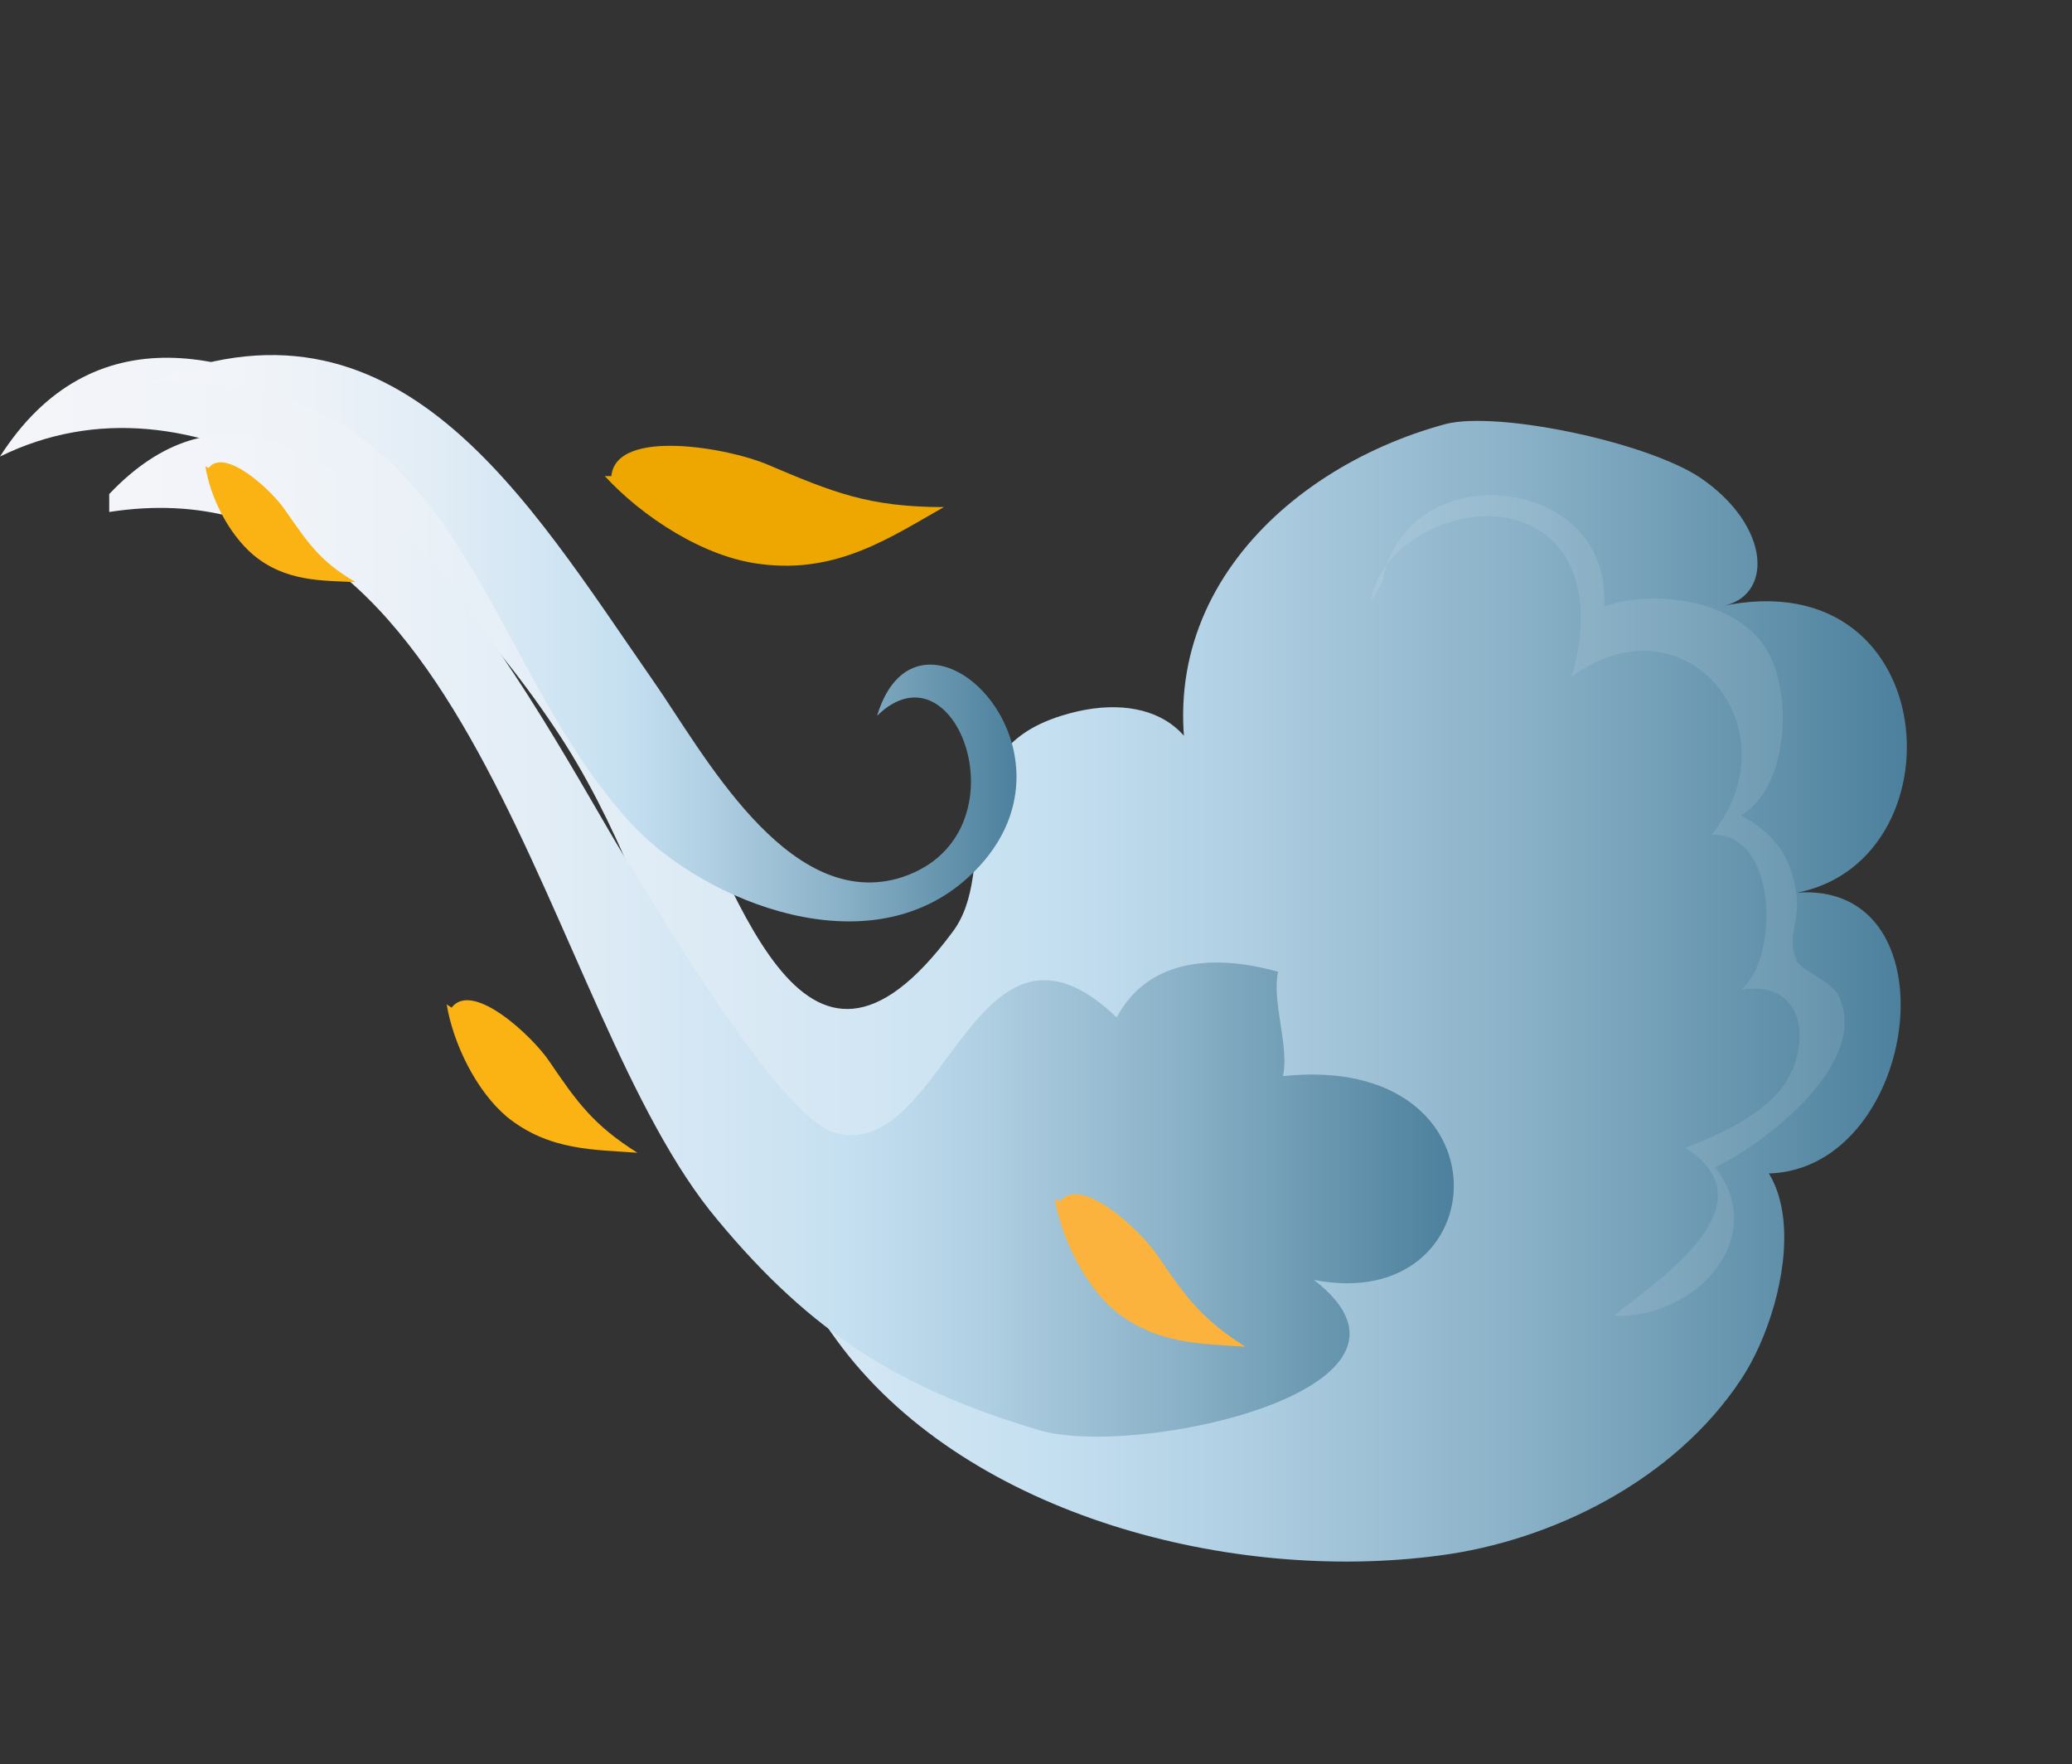 <?xml version="1.0" encoding="utf-8"?>
<!-- Generator: Adobe Illustrator 19.1.0, SVG Export Plug-In . SVG Version: 6.00 Build 0)  -->
<svg version="1.1" xmlns="http://www.w3.org/2000/svg" xmlns:xlink="http://www.w3.org/1999/xlink" x="0px" y="0px"
	 viewBox="0 0 127.1 108.2" style="enable-background:new 0 0 127.1 108.2;" xml:space="preserve">
<rect x="0" y="0" width="127.1" height="108.2" fill="#333333" stroke="none"/>
<style type="text/css">
	.st0{fill:url(#SVGID_1_);}
	.st1{fill:url(#SVGID_2_);}
	.st2{fill:url(#SVGID_3_);}
	.st3{opacity:0.1;fill:#FFFFFF;}
	.st4{fill:#EDA700;}
	.st5{fill:#FBB314;}
	.st6{fill:#FBB33E;}
</style>
<g id="Layer_1">
</g>
<g id="Layer_2">
	<g>
		<linearGradient id="SVGID_1_" gradientUnits="userSpaceOnUse" x1="0" y1="58.862" x2="117.034" y2="58.862">
			<stop  offset="0" style="stop-color:#F4F5F9"/>
			<stop  offset="0.153" style="stop-color:#EFF3F8"/>
			<stop  offset="0.324" style="stop-color:#E2EDF6"/>
			<stop  offset="0.503" style="stop-color:#CCE3F2"/>
			<stop  offset="0.546" style="stop-color:#C5E0F1"/>
			<stop  offset="0.629" style="stop-color:#B5D3E6"/>
			<stop  offset="0.792" style="stop-color:#8BB2C8"/>
			<stop  offset="1" style="stop-color:#4C809C"/>
		</linearGradient>
		<path class="st0" d="M0,28c11.8-5.8,25.3,3.6,34,16.6c7.7,11.4,9.4,27.2,17.7,38.1C59.6,93,75.6,97.1,88.3,95.4
			c6.9-0.9,14.4-4.6,18.5-10.8c3.2-4.8,5.3-16.2-4.7-14.9c14.6,10.2,20.3-17.4,7-14.8c11.4-0.8,10.6-20.8-3.6-17.7
			c3.3-0.5,3.2-4.9-1.2-7.9c-3.3-2.2-12.4-4.1-15.6-3.3c-10.4,2.8-19.5,12-14.9,24.3c0.8-5.6-3.3-8.1-8.7-6.4
			c-7.4,2.3-3.7,9.4-6.7,13.3c-9.3,12.5-13.3-3-17.8-11.9C35.5,35.5,11.2,10.5,0,28"/>
		<linearGradient id="SVGID_2_" gradientUnits="userSpaceOnUse" x1="6.729" y1="57.366" x2="89.189" y2="57.366">
			<stop  offset="0" style="stop-color:#F4F5F9"/>
			<stop  offset="0.153" style="stop-color:#EFF3F8"/>
			<stop  offset="0.324" style="stop-color:#E2EDF6"/>
			<stop  offset="0.503" style="stop-color:#CCE3F2"/>
			<stop  offset="0.546" style="stop-color:#C5E0F1"/>
			<stop  offset="0.629" style="stop-color:#B5D3E6"/>
			<stop  offset="0.792" style="stop-color:#8BB2C8"/>
			<stop  offset="1" style="stop-color:#4C809C"/>
		</linearGradient>
		<path class="st1" d="M6.7,31.4C29.3,27.9,33.3,62.1,44,74.8c5.8,7,11.3,10.4,19.7,12.9c5.9,1.8,25.6-2.5,16.9-9.2
			c11.3,2.2,12.2-14-1.9-12.5c0.4-1.8-0.7-4.6-0.3-6.4c-4.3-1.2-8.1-0.6-9.9,2.8c-8.7-8.3-10.5,8.8-17.2,7.1
			C47.9,68.7,40.5,56,38.4,52.7c-4.8-7.8-18.8-36-31.7-22.4"/>
		<linearGradient id="SVGID_3_" gradientUnits="userSpaceOnUse" x1="8.975" y1="39.176" x2="62.393" y2="39.176">
			<stop  offset="0" style="stop-color:#F4F5F9"/>
			<stop  offset="0.153" style="stop-color:#EFF3F8"/>
			<stop  offset="0.324" style="stop-color:#E2EDF6"/>
			<stop  offset="0.503" style="stop-color:#CCE3F2"/>
			<stop  offset="0.546" style="stop-color:#C5E0F1"/>
			<stop  offset="0.629" style="stop-color:#B5D3E6"/>
			<stop  offset="0.792" style="stop-color:#8BB2C8"/>
			<stop  offset="1" style="stop-color:#4C809C"/>
		</linearGradient>
		<path class="st2" d="M9,23.5c15.4-6.6,23.3,7.1,31.1,18.3c3,4.3,8.1,13.9,14.9,12.1c8.2-2.3,3.8-14.9-1.2-10
			c2.6-8.6,13.8,2.4,5.6,9.9c-6.1,5.6-16.1,1.5-20.5-3.1C29.1,40.3,28.6,22.4,9,23.5"/>
		<path class="st3" d="M84.1,36.9c0.5-3.7,5.7-6.2,9.2-4.9c4,1.4,4.2,6,3.1,9.5c7-5.1,13.8,3.2,8.6,9.7c4-0.2,4.2,7.5,1.8,9.5
			c3.7-0.6,4.3,2.9,2.9,5.4c-1.2,2.2-4.3,3.5-6.3,4.3c5.6,3.6-2.3,8.5-4.4,10.3c5,0.2,9.6-4.8,6.2-9.1c3.3-1.6,9.5-6.5,7.6-10.5
			c-0.5-1-2.4-1.6-2.6-2.2c-0.6-1.4,0.2-2.4,0-4c-0.3-2.4-1.4-3.8-3.4-4.9c2.9-1.7,3.2-7.4,1.6-10.1c-1.8-3.1-6.9-3.8-10-2.7
			c0.5-8.2-12.2-9.4-13.6-1.5"/>
		<path class="st4" d="M37.5,29.2c0.3-3,7.3-1.7,9.6-0.7c4,1.7,6.2,2.6,10.8,2.6c-3.2,1.8-6.5,4.1-11.2,3.5
			c-3.5-0.4-7.3-2.9-9.6-5.4"/>
		<path class="st5" d="M27.7,61.8c1.3-1.7,5,1.8,6,3.3c1.7,2.5,2.7,3.9,5.4,5.6c-2.6-0.2-5.4-0.1-8-2.2c-1.9-1.6-3.3-4.5-3.7-6.9"/>
		<path class="st5" d="M12.8,28.7c1-1.3,3.9,1.4,4.7,2.6c1.4,2,2.1,3.1,4.3,4.4c-2-0.1-4.3,0-6.3-1.7c-1.5-1.3-2.6-3.5-2.9-5.4"/>
		<path class="st6" d="M65,73.7c1.3-1.7,5,1.8,6,3.3c1.7,2.5,2.7,3.9,5.4,5.6c-2.6-0.2-5.4-0.1-8-2.2c-1.9-1.6-3.3-4.5-3.7-6.9"/>
	</g>
</g>
</svg>
